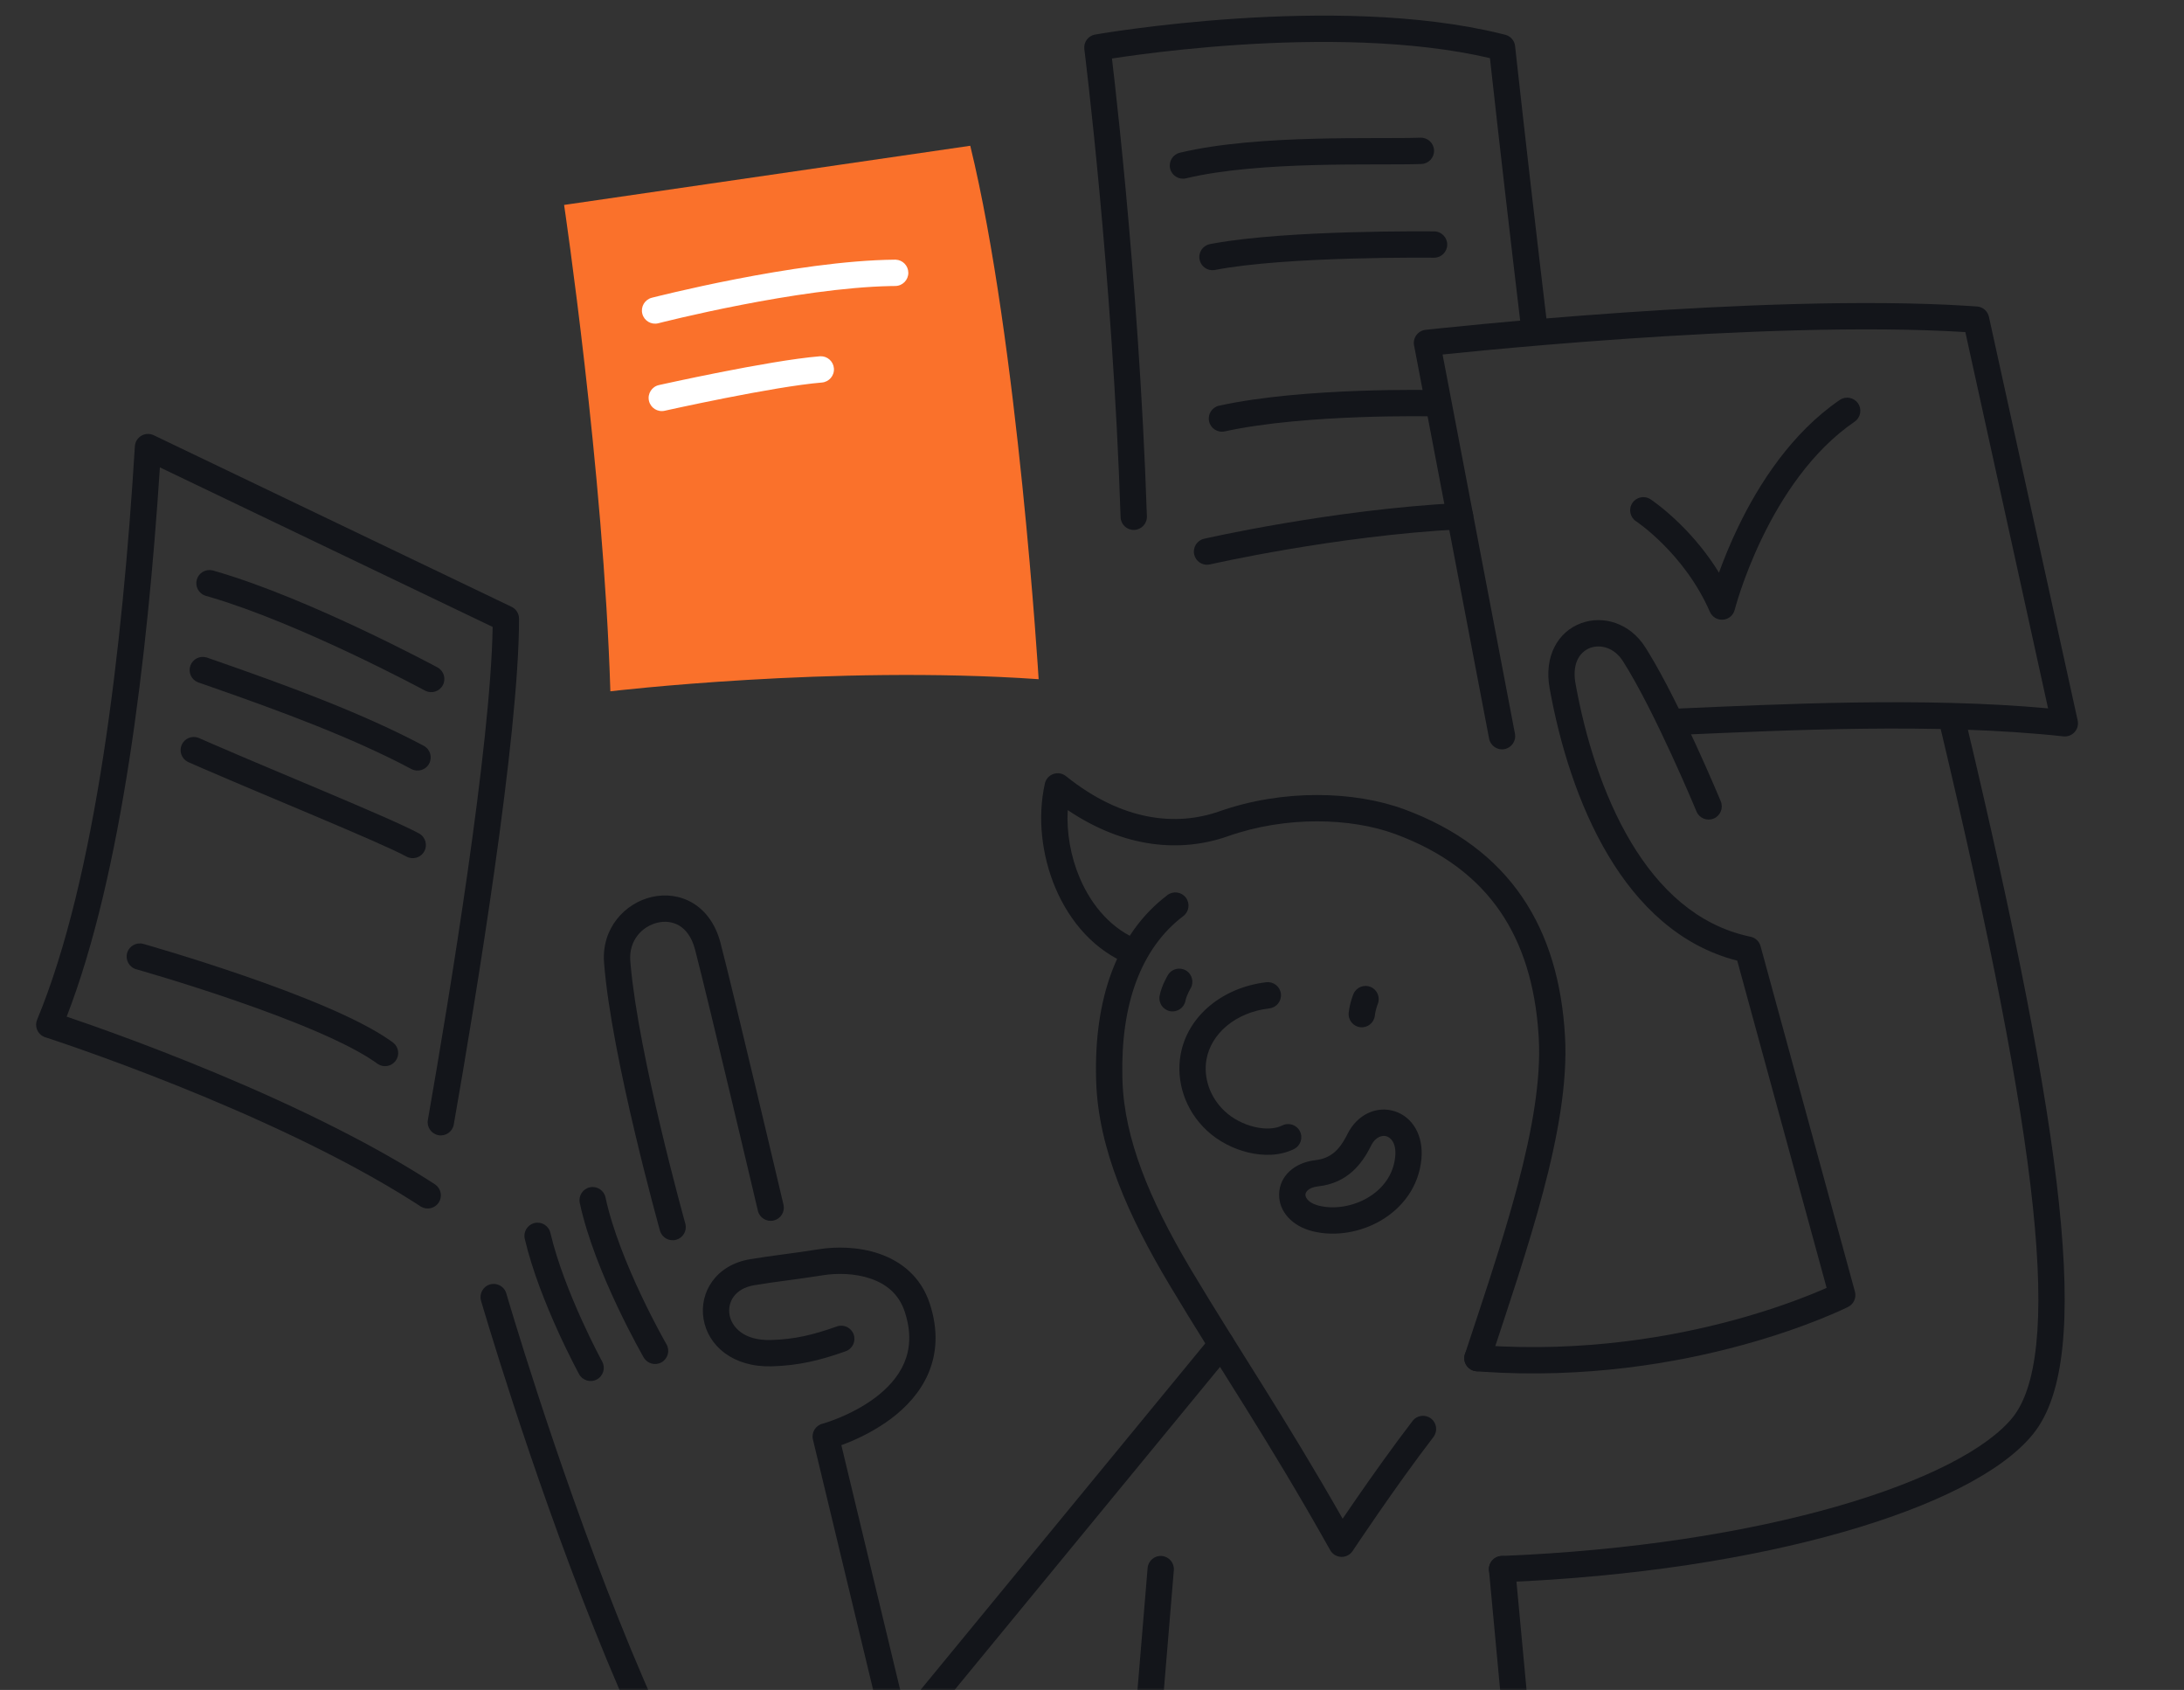 <svg width="477" height="369" viewBox="0 0 477 369" fill="none" xmlns="http://www.w3.org/2000/svg">
<rect x="0" y="0" width="477" height="369" fill="#333333" stroke="none"/>
<g clip-path="url(#clip0_17_703)">
<mask id="mask0_17_703" style="mask-type:luminance" maskUnits="userSpaceOnUse" x="-46" y="0" width="569" height="370">
<path d="M522.368 0H-45.225V369.125H522.368V0Z" fill="white"/>
</mask>
<g mask="url(#mask0_17_703)">
<path d="M354.504 68.252C378.1 66.627 407.134 65.369 429.636 66.776L431.792 66.92L432.028 66.946C433.191 67.126 434.136 68.004 434.393 69.169L453.776 157.31C453.975 158.214 453.726 159.158 453.109 159.847C452.491 160.536 451.579 160.885 450.66 160.785C423.079 157.782 390.074 159.447 366.835 160.452C365.25 160.52 363.91 159.29 363.842 157.704C363.773 156.118 365.003 154.778 366.588 154.709C388.604 153.757 420.07 152.167 447.313 154.672L429.244 72.51C407.155 71.133 378.453 72.365 354.898 73.987C342.758 74.823 332.023 75.76 324.324 76.488C320.476 76.852 317.386 77.163 315.261 77.383C315.196 77.39 315.132 77.397 315.069 77.403L330.874 160.207C331.172 161.766 330.149 163.271 328.591 163.569C327.032 163.866 325.528 162.844 325.23 161.285L308.841 75.415C308.691 74.628 308.875 73.814 309.351 73.169C309.826 72.524 310.549 72.107 311.345 72.019L311.662 74.876C311.345 72.019 311.346 72.019 311.346 72.019C311.347 72.019 311.348 72.019 311.349 72.019C311.351 72.018 311.355 72.017 311.36 72.017C311.369 72.016 311.384 72.015 311.402 72.013C311.439 72.009 311.494 72.002 311.566 71.995C311.71 71.979 311.925 71.956 312.206 71.925C312.769 71.865 313.598 71.777 314.668 71.666C316.809 71.444 319.916 71.13 323.784 70.764C331.519 70.033 342.304 69.092 354.504 68.252Z" fill="#13151A"/>
<path d="M230.062 168.996C230.997 168.669 232.035 168.846 232.809 169.466C245.196 179.403 256.989 180.431 266.3 177.159C280.241 172.259 295.769 172.684 306.719 176.719H306.721C318.16 180.942 326.665 187.379 332.453 195.866C338.227 204.33 341.157 214.628 341.813 226.364V226.365C342.374 236.438 340.225 248.186 337.013 260.311C333.793 272.462 329.425 285.268 325.418 297.44L325.368 297.58C324.82 298.998 323.25 299.752 321.79 299.271C320.283 298.775 319.464 297.15 319.96 295.642L323.016 286.394C326.077 277.116 329.086 267.794 331.459 258.838C334.63 246.871 336.586 235.832 336.077 226.686L336.013 225.661C335.291 215.129 332.589 206.262 327.708 199.106C322.685 191.742 315.215 185.984 304.731 182.113V182.112C295.093 178.561 280.944 178.105 268.205 182.582C257.941 186.19 245.644 185.259 233.195 176.883C232.923 181.766 233.824 187.008 235.841 191.732C238.499 197.958 242.966 203.009 248.865 205.293C250.345 205.866 251.08 207.53 250.507 209.01C249.935 210.49 248.271 211.226 246.792 210.654C239.095 207.674 233.657 201.251 230.557 193.99C227.46 186.737 226.568 178.372 228.209 171.078L228.255 170.899C228.515 170.014 229.185 169.303 230.062 168.996Z" fill="#13151A"/>
<path d="M254.971 195.44C256.235 194.48 258.037 194.728 258.996 195.993C259.955 197.258 259.707 199.061 258.443 200.02C249.124 207.092 244.759 219.351 245.134 235.211L245.155 235.968V235.97C245.571 248.787 251.157 261.997 259.602 276.337L260.428 277.729L260.429 277.73C270.602 294.739 280.453 309.162 293.241 331.608C294.109 330.33 295.16 328.792 296.342 327.084C299.726 322.198 304.197 315.89 308.516 310.26C309.482 309.001 311.285 308.764 312.544 309.73C313.802 310.697 314.04 312.501 313.074 313.761C308.837 319.283 304.426 325.504 301.066 330.358C299.387 332.782 297.975 334.859 296.983 336.329C296.487 337.064 296.096 337.646 295.83 338.045C295.697 338.244 295.595 338.398 295.526 338.501C295.492 338.552 295.466 338.592 295.449 338.617C295.441 338.63 295.434 338.639 295.43 338.646C295.428 338.649 295.427 338.652 295.426 338.653L295.424 338.655C294.871 339.49 293.924 339.977 292.924 339.94C291.923 339.903 291.015 339.347 290.525 338.474C276.611 313.676 266.518 299.107 255.498 280.681V280.681C246.465 265.589 239.891 250.897 239.413 236.158L239.39 235.354C238.992 218.508 243.603 204.067 254.971 195.44Z" fill="#13151A"/>
<path d="M276.572 214.468C278.148 214.284 279.574 215.412 279.758 216.989C279.943 218.565 278.815 219.993 277.239 220.177C269.729 221.056 264.458 225.79 263.495 231.37L263.494 231.375C262.856 235.026 264.038 239.425 267.525 242.665L267.532 242.672C269.235 244.265 271.595 245.492 274.007 246.062C276.453 246.641 278.603 246.471 280.054 245.742C281.472 245.03 283.199 245.602 283.911 247.021C284.623 248.44 284.05 250.167 282.632 250.879C279.591 252.407 275.953 252.43 272.685 251.657C269.386 250.876 266.108 249.207 263.614 246.877C258.678 242.29 256.867 235.923 257.834 230.386C259.331 221.728 267.161 215.569 276.572 214.468Z" fill="#13151A"/>
<path d="M294.287 247.631C296.415 243.336 300.665 241.392 304.588 242.636C308.554 243.894 310.95 247.979 310.44 253.134C309.839 259.228 306.199 263.777 301.668 266.454C297.186 269.101 291.625 270.054 286.725 268.851V268.85C282.313 267.772 279.263 264.601 279.369 260.695C279.477 256.707 282.805 253.835 287.283 253.321L287.289 253.32C290.639 252.943 292.474 251.061 293.988 248.213L294.287 247.631ZM302.852 248.116C302.006 247.847 300.487 248.06 299.434 250.186L299.432 250.188C297.478 254.123 294.329 258.313 287.931 259.033L287.931 259.032C285.423 259.321 285.121 260.527 285.112 260.85C285.102 261.241 285.424 262.537 287.849 263.205L288.09 263.267L288.094 263.268C291.415 264.083 295.446 263.454 298.747 261.504C301.999 259.582 304.333 256.518 304.722 252.569V252.567C305.028 249.468 303.655 248.371 302.852 248.116Z" fill="#13151A"/>
<path d="M295.604 217.028C296.223 215.567 297.909 214.884 299.37 215.503C300.831 216.122 301.514 217.809 300.895 219.27C300.894 219.273 300.893 219.276 300.891 219.28C300.882 219.304 300.865 219.348 300.842 219.409C300.797 219.53 300.731 219.718 300.658 219.955C300.511 220.439 300.352 221.079 300.277 221.753C300.101 223.331 298.681 224.468 297.104 224.292C295.527 224.116 294.391 222.695 294.567 221.117C294.693 219.987 294.947 218.985 295.163 218.277C295.273 217.918 295.376 217.622 295.455 217.41C295.494 217.303 295.528 217.216 295.553 217.152C295.566 217.12 295.577 217.094 295.586 217.073C295.59 217.063 295.594 217.054 295.597 217.047C295.598 217.043 295.6 217.04 295.601 217.037C295.601 217.035 295.602 217.034 295.603 217.033L295.603 217.03L295.604 217.029C295.61 217.031 295.724 217.079 298.249 218.149C298.413 218.219 298.567 218.284 298.711 218.345L295.604 217.028Z" fill="#13151A"/>
<path d="M255.096 212.876C255.921 211.52 257.689 211.091 259.044 211.916C260.397 212.741 260.827 214.507 260.005 215.862C260.005 215.862 260.005 215.863 260.004 215.864C260.001 215.87 259.993 215.883 259.983 215.901C259.962 215.937 259.927 215.997 259.884 216.076C259.796 216.235 259.673 216.467 259.542 216.744C259.263 217.332 259.015 217.978 258.914 218.505C258.616 220.064 257.111 221.086 255.553 220.788C253.994 220.489 252.973 218.984 253.271 217.425C253.505 216.202 253.985 215.051 254.351 214.28C254.542 213.877 254.721 213.539 254.854 213.298C254.921 213.177 254.977 213.079 255.019 213.007C255.039 212.972 255.056 212.943 255.069 212.921C255.076 212.91 255.081 212.9 255.086 212.892C255.088 212.889 255.09 212.886 255.092 212.883C255.093 212.882 255.094 212.88 255.094 212.879L255.095 212.877V212.877C255.095 212.876 255.1 212.879 256.88 213.963L255.096 212.876Z" fill="#13151A"/>
<path d="M327.796 339.748C329.326 339.605 330.689 340.691 330.906 342.196L330.924 342.343L342.474 466.174C342.621 467.754 341.46 469.155 339.881 469.302C338.301 469.45 336.9 468.288 336.753 466.707L325.202 342.877L325.192 342.73C325.128 341.21 326.265 339.891 327.796 339.748Z" fill="#13151A"/>
<path d="M246.078 466.679C245.946 468.261 244.558 469.436 242.977 469.304C241.396 469.173 240.22 467.784 240.352 466.202L246.078 466.679ZM250.646 342.372C250.778 340.79 252.166 339.614 253.747 339.745C255.329 339.877 256.504 341.266 256.373 342.848L246.078 466.679L240.352 466.202L250.646 342.372Z" fill="#13151A"/>
<path d="M110.581 282.414C110.582 282.418 110.585 282.424 110.587 282.432C110.592 282.449 110.599 282.474 110.609 282.508C110.628 282.575 110.658 282.676 110.697 282.809C110.775 283.076 110.893 283.475 111.048 283.994C111.358 285.034 111.817 286.562 112.413 288.508C113.604 292.399 115.343 297.961 117.525 304.638C121.892 317.996 128.032 335.79 135.134 353.57C142.247 371.376 150.279 389.05 158.411 402.23C162.482 408.828 166.504 414.175 170.358 417.839C174.269 421.555 177.634 423.187 180.424 423.187C187.462 423.187 195.219 420.315 203.062 415.71C210.868 411.128 218.514 404.976 225.271 398.756C232.019 392.545 237.818 386.324 241.933 381.652C243.989 379.318 245.62 377.375 246.735 376.02C247.292 375.342 247.72 374.812 248.007 374.453C248.15 374.273 248.258 374.136 248.329 374.046C248.365 374.001 248.391 373.967 248.408 373.945C248.417 373.934 248.423 373.926 248.427 373.921C248.429 373.918 248.43 373.917 248.431 373.916L248.432 373.915C248.432 373.915 248.431 373.916 250.698 375.681C252.965 377.446 252.965 377.447 252.964 377.448C252.964 377.448 252.963 377.449 252.963 377.45C252.961 377.452 252.959 377.455 252.956 377.459C252.95 377.466 252.942 377.476 252.932 377.489C252.911 377.516 252.88 377.554 252.841 377.604C252.762 377.704 252.646 377.851 252.495 378.04C252.192 378.419 251.748 378.972 251.172 379.671C250.022 381.071 248.348 383.064 246.244 385.453C242.039 390.227 236.098 396.602 229.162 402.986C222.236 409.361 214.254 415.804 205.97 420.668C197.723 425.51 188.925 428.935 180.424 428.935C175.443 428.935 170.711 426.102 166.402 422.007C162.037 417.858 157.715 412.045 153.522 405.251C145.128 391.646 136.951 373.608 129.799 355.703C122.636 337.77 116.454 319.852 112.064 306.425C109.869 299.71 108.12 294.112 106.92 290.191C106.319 288.231 105.856 286.689 105.542 285.636C105.385 285.11 105.266 284.705 105.185 284.432C105.145 284.296 105.115 284.192 105.095 284.122C105.084 284.087 105.077 284.06 105.071 284.042C105.069 284.033 105.066 284.027 105.065 284.022C105.064 284.019 105.063 284.017 105.063 284.016C105.063 284.015 105.086 284.007 107.821 283.211C110.58 282.409 110.58 282.409 110.58 282.41C110.581 282.411 110.581 282.412 110.581 282.414ZM248.432 373.915C249.406 372.663 251.212 372.437 252.463 373.412C253.715 374.387 253.94 376.193 252.966 377.446L248.432 373.915ZM107.019 280.452C108.543 280.009 110.137 280.885 110.58 282.409L105.063 284.014C104.62 282.489 105.496 280.895 107.019 280.452Z" fill="#13151A"/>
<path d="M142.353 195.851C145.296 195.173 148.522 195.501 151.329 197.192C154.075 198.847 156.171 201.652 157.258 205.496L157.359 205.871L157.36 205.874C158.866 211.659 162.31 225.968 165.368 238.792C166.899 245.213 168.336 251.274 169.391 255.73C169.918 257.957 170.35 259.784 170.65 261.053C170.8 261.688 170.917 262.185 170.996 262.522C171.036 262.69 171.066 262.818 171.087 262.905C171.097 262.948 171.105 262.981 171.11 263.003C171.113 263.014 171.115 263.023 171.116 263.028C171.117 263.031 171.117 263.034 171.118 263.035V263.037L171.148 263.181C171.422 264.677 170.477 266.141 168.981 266.494C167.437 266.858 165.889 265.901 165.525 264.357V264.354C165.525 264.353 165.524 264.351 165.524 264.348C165.522 264.343 165.52 264.334 165.518 264.323C165.513 264.301 165.505 264.268 165.494 264.225C165.474 264.139 165.443 264.01 165.404 263.842C165.324 263.506 165.208 263.01 165.058 262.376C164.758 261.107 164.327 259.281 163.8 257.055C162.746 252.601 161.309 246.543 159.779 240.126C156.715 227.277 153.288 213.038 151.8 207.324C151.063 204.502 149.721 202.933 148.366 202.116C146.984 201.284 145.313 201.068 143.642 201.453C140.255 202.234 137.32 205.347 137.659 209.769L137.737 210.707C138.608 220.531 141.489 234.304 144.233 245.887C145.642 251.836 147.003 257.158 148.012 260.993C148.516 262.91 148.933 264.454 149.222 265.518C149.367 266.049 149.48 266.46 149.557 266.738C149.595 266.877 149.624 266.983 149.644 267.054C149.654 267.089 149.662 267.115 149.667 267.133C149.669 267.141 149.67 267.148 149.672 267.152C149.672 267.154 149.673 267.156 149.673 267.157L149.71 267.301C150.045 268.784 149.161 270.286 147.681 270.701C146.153 271.128 144.568 270.236 144.14 268.707L146.907 267.933C144.189 268.693 144.141 268.708 144.14 268.707L144.139 268.705C144.139 268.704 144.139 268.701 144.138 268.699C144.137 268.694 144.134 268.687 144.132 268.677C144.126 268.659 144.118 268.63 144.108 268.593C144.088 268.52 144.058 268.411 144.018 268.27C143.94 267.985 143.825 267.567 143.678 267.028C143.385 265.95 142.965 264.391 142.456 262.457C141.439 258.589 140.065 253.219 138.642 247.213C135.809 235.258 132.732 220.577 131.93 210.212C131.348 202.64 136.514 197.197 142.353 195.851Z" fill="#13151A"/>
<path d="M128.836 259.247C130.388 258.915 131.914 259.904 132.246 261.456C133.753 268.506 137.048 276.491 140.035 282.812C141.518 285.95 142.904 288.636 143.919 290.535C144.426 291.484 144.84 292.234 145.125 292.745C145.268 293.001 145.378 293.197 145.452 293.327L145.555 293.508C145.557 293.511 145.558 293.514 145.559 293.515L145.56 293.516C146.354 294.89 145.884 296.649 144.51 297.443C143.137 298.237 141.38 297.767 140.586 296.393L142.491 295.291C140.585 296.393 140.585 296.392 140.585 296.392L140.584 296.391C140.584 296.39 140.583 296.389 140.582 296.387C140.581 296.384 140.578 296.38 140.575 296.375C140.569 296.365 140.561 296.35 140.55 296.331C140.528 296.294 140.497 296.239 140.457 296.167C140.376 296.025 140.258 295.816 140.107 295.547C139.807 295.008 139.377 294.227 138.852 293.245C137.803 291.281 136.372 288.51 134.84 285.269C131.798 278.83 128.276 270.366 126.628 262.658C126.296 261.106 127.285 259.579 128.836 259.247Z" fill="#13151A"/>
<path d="M116.751 267.043C118.296 266.68 119.842 267.639 120.205 269.184C121.713 275.6 124.522 282.609 126.999 288.082C128.23 290.803 129.365 293.114 130.191 294.741C130.604 295.555 130.939 296.196 131.169 296.632C131.284 296.85 131.374 297.016 131.433 297.127C131.463 297.182 131.485 297.223 131.5 297.25C131.507 297.263 131.512 297.274 131.515 297.28C131.517 297.282 131.518 297.284 131.519 297.285L131.52 297.287C132.28 298.68 131.769 300.425 130.377 301.187C128.985 301.949 127.239 301.438 126.478 300.045L130.035 298.099C129.748 298.255 129.406 298.442 128.998 298.665C126.54 300.01 126.48 300.044 126.478 300.044L126.477 300.043C126.477 300.043 126.476 300.041 126.475 300.04C126.474 300.038 126.472 300.034 126.47 300.029C126.465 300.02 126.458 300.008 126.45 299.992C126.432 299.959 126.406 299.912 126.373 299.851C126.307 299.729 126.212 299.55 126.09 299.319C125.846 298.858 125.496 298.187 125.068 297.343C124.212 295.655 123.038 293.267 121.765 290.453C119.232 284.857 116.246 277.452 114.612 270.499C114.249 268.954 115.207 267.407 116.751 267.043Z" fill="#13151A"/>
<path d="M178.806 272.774C182.49 272.18 187.451 272.178 192.039 273.755C196.715 275.363 201.121 278.676 203.074 284.655C204.99 290.517 204.59 295.614 202.745 299.906C200.93 304.128 197.814 307.353 194.638 309.745C191.455 312.142 188.078 313.803 185.531 314.859C184.886 315.127 184.289 315.356 183.756 315.552L197.615 373.164L264.549 291.737C265.557 290.512 267.367 290.335 268.593 291.343C269.818 292.351 269.995 294.163 268.987 295.389L198.39 381.272C197.698 382.114 196.59 382.491 195.528 382.247C194.466 382.003 193.634 381.178 193.379 380.118L177.551 314.324C177.186 312.809 178.095 311.279 179.599 310.875V310.876L179.601 310.875H179.6L179.603 310.874H179.605C179.612 310.872 179.625 310.868 179.644 310.863C179.683 310.852 179.745 310.834 179.829 310.809C179.998 310.759 180.256 310.681 180.587 310.572C181.25 310.354 182.203 310.017 183.331 309.549C185.603 308.606 188.511 307.165 191.183 305.153C193.861 303.136 196.173 300.643 197.466 297.635C198.73 294.695 199.119 291.046 197.614 286.443L197.613 286.442C196.342 282.551 193.556 280.355 190.171 279.192C186.699 277.998 182.733 277.963 179.719 278.449H179.717C176.849 278.91 174.281 279.255 171.85 279.584C169.411 279.913 167.118 280.224 164.737 280.622C160.365 281.357 158.89 284.44 159.328 287.05C159.758 289.613 162.295 292.766 168.416 292.586H168.418C173.561 292.438 177.588 291.472 182.779 289.626C184.274 289.095 185.916 289.877 186.447 291.372C186.978 292.868 186.198 294.511 184.703 295.043C179.146 297.019 174.506 298.161 168.584 298.332L168.585 298.333C160.121 298.582 154.649 293.887 153.662 288.002C152.682 282.165 156.381 276.198 163.786 274.954H163.787C166.272 274.538 168.651 274.215 171.082 273.887C173.521 273.558 176.02 273.221 178.806 272.774V272.774Z" fill="#13151A"/>
<path d="M345.306 136.079C350.143 134.287 355.982 136.053 359.315 141.288L360.015 142.409C363.539 148.163 367.365 156.01 370.342 162.487C371.939 165.962 373.309 169.081 374.28 171.331C374.766 172.456 375.152 173.366 375.417 173.995C375.55 174.309 375.653 174.554 375.723 174.72C375.757 174.804 375.784 174.868 375.802 174.911C375.811 174.932 375.818 174.949 375.822 174.96C375.825 174.966 375.826 174.97 375.827 174.973C375.828 174.975 375.829 174.976 375.829 174.977L375.83 174.978L370.521 177.178V177.177C370.521 177.177 370.521 177.176 370.52 177.175C370.519 177.172 370.517 177.169 370.515 177.164C370.511 177.154 370.505 177.139 370.497 177.119C370.48 177.078 370.455 177.017 370.421 176.937C370.354 176.776 370.254 176.538 370.124 176.23C369.865 175.614 369.484 174.72 369.006 173.61C368.048 171.39 366.695 168.314 365.121 164.889C361.953 157.997 357.952 149.842 354.47 144.378L354.47 144.377C352.523 141.319 349.485 140.661 347.302 141.47C345.362 142.188 343.373 144.381 344.034 148.841L344.107 149.279L344.108 149.282C346.177 160.758 349.993 173.493 356.236 183.919C362.374 194.17 370.69 201.933 381.795 204.416L382.326 204.531L382.521 204.578C383.487 204.849 384.248 205.609 384.515 206.587L405.129 282.026C405.489 283.344 404.872 284.734 403.653 285.35L402.358 282.784C403.63 285.305 403.652 285.35 403.651 285.351C403.651 285.351 403.65 285.352 403.649 285.352C403.646 285.354 403.643 285.354 403.64 285.356L403.529 285.412C403.454 285.448 403.347 285.501 403.208 285.568C402.929 285.702 402.523 285.893 401.993 286.134C400.934 286.615 399.384 287.292 397.386 288.09C393.391 289.685 387.602 291.766 380.373 293.735C366.149 297.61 346.297 301.066 323.54 299.5L322.454 299.422L322.307 299.407C320.799 299.216 319.69 297.873 319.806 296.339C319.922 294.806 321.22 293.645 322.739 293.682L322.887 293.69L323.935 293.765C345.898 295.276 365.091 291.94 378.864 288.189C385.855 286.284 391.437 284.276 395.256 282.751C396.772 282.146 398.009 281.616 398.946 281.201L379.424 209.758C366.848 206.56 357.745 197.625 351.307 186.873C344.583 175.645 340.593 162.174 338.453 150.302V150.301C337.176 143.251 340.288 137.938 345.306 136.079ZM375.83 174.978C376.437 176.445 375.741 178.126 374.275 178.733C372.809 179.341 371.128 178.644 370.521 177.178L375.83 174.978Z" fill="#13151A"/>
<path d="M425.854 155.13C427.397 154.763 428.946 155.717 429.313 157.261C440.166 202.886 447.061 237.625 449.709 262.886C451.032 275.514 451.307 285.889 450.446 294.129C449.589 302.321 447.578 308.735 444.033 313.122H444.032C440.634 317.327 435.176 321.241 428.24 324.786C421.263 328.351 412.597 331.639 402.583 334.504C382.554 340.233 356.927 344.325 328.179 345.481C326.593 345.545 325.256 344.311 325.192 342.725C325.129 341.139 326.362 339.801 327.947 339.737C356.319 338.596 381.484 334.56 401.004 328.977C410.765 326.185 419.064 323.02 425.626 319.667C432.229 316.293 436.887 312.823 439.565 309.509C442.095 306.376 443.923 301.257 444.731 293.531C445.534 285.853 445.297 275.922 443.994 263.485C441.388 238.615 434.568 204.18 423.724 158.592C423.357 157.048 424.31 155.498 425.854 155.13Z" fill="#13151A"/>
<path d="M357.33 113.822V113.823H357.331C357.331 113.823 357.331 113.823 357.332 113.822C356.006 112.951 355.636 111.171 356.506 109.844C357.376 108.517 359.157 108.146 360.484 109.016L359.065 111.18C360.484 109.017 360.484 109.018 360.485 109.018L360.487 109.019C360.488 109.02 360.489 109.021 360.491 109.022C360.494 109.024 360.499 109.027 360.504 109.03C360.513 109.036 360.525 109.044 360.539 109.054C360.569 109.073 360.609 109.1 360.658 109.134C360.758 109.202 360.897 109.3 361.073 109.426C361.425 109.678 361.923 110.046 362.533 110.527C363.752 111.489 365.427 112.91 367.292 114.775C369.857 117.339 372.813 120.772 375.438 125.034C376.451 122.231 377.848 118.737 379.681 114.945C384.113 105.777 391.223 94.572 401.816 87.33C403.126 86.434 404.913 86.77 405.809 88.08C406.704 89.391 406.368 91.179 405.058 92.075C395.666 98.496 389.101 108.663 384.853 117.449C382.745 121.811 381.242 125.76 380.268 128.615C379.781 130.041 379.429 131.19 379.199 131.975C379.084 132.367 379 132.669 378.946 132.869C378.919 132.968 378.898 133.043 378.886 133.09C378.88 133.114 378.876 133.131 378.874 133.141C378.872 133.145 378.871 133.147 378.87 133.149C378.569 134.34 377.544 135.208 376.321 135.308C375.097 135.408 373.945 134.719 373.453 133.594C370.657 127.184 366.609 122.217 363.231 118.841C361.547 117.158 360.045 115.885 358.975 115.04C358.44 114.618 358.014 114.304 357.729 114.101C357.587 113.999 357.481 113.925 357.413 113.878C357.38 113.855 357.355 113.839 357.342 113.83C357.336 113.826 357.332 113.823 357.33 113.822Z" fill="#13151A"/>
<path d="M318.736 109.82C320.32 109.738 321.671 110.957 321.753 112.542C321.835 114.127 320.616 115.479 319.032 115.56C305.348 116.267 291.651 118.185 281.355 119.933C276.212 120.806 271.929 121.635 268.935 122.244C267.439 122.549 266.266 122.798 265.468 122.971C265.07 123.058 264.765 123.126 264.562 123.171C264.46 123.194 264.384 123.211 264.333 123.223C264.308 123.228 264.289 123.232 264.276 123.235C264.27 123.237 264.266 123.237 264.263 123.238C264.262 123.238 264.261 123.238 264.261 123.239L264.115 123.269C262.618 123.532 261.161 122.577 260.819 121.078C260.465 119.531 261.432 117.989 262.978 117.635L263.537 120.076C262.994 117.704 262.979 117.637 262.979 117.635H262.98C262.982 117.635 262.983 117.634 262.985 117.634C262.989 117.633 262.995 117.632 263.002 117.63C263.017 117.627 263.038 117.622 263.066 117.615C263.122 117.603 263.204 117.584 263.311 117.56C263.525 117.513 263.84 117.443 264.25 117.354C265.07 117.176 266.268 116.921 267.79 116.611C270.835 115.991 275.18 115.151 280.394 114.266C290.811 112.497 304.747 110.542 318.736 109.82Z" fill="#13151A"/>
<path d="M270.161 4.053C287.557 2.913 309.593 2.87 327.895 7.374L328.764 7.592L328.978 7.655C330.028 8.013 330.787 8.949 330.908 10.066V10.07C330.909 10.073 330.909 10.078 330.91 10.084C330.911 10.095 330.913 10.114 330.916 10.137C330.921 10.184 330.929 10.254 330.939 10.348C330.959 10.534 330.989 10.813 331.03 11.181C331.11 11.915 331.23 13.005 331.387 14.422C331.7 17.257 332.162 21.405 332.756 26.654C333.646 34.528 334.833 44.879 336.258 56.995L337.761 69.673L337.775 69.82C337.879 71.338 336.776 72.686 335.249 72.868C333.723 73.051 332.333 72 332.077 70.501L332.056 70.355L330.552 57.668C329.126 45.542 327.938 35.182 327.047 27.301C326.453 22.047 325.99 17.894 325.676 15.055C325.573 14.123 325.486 13.332 325.416 12.691C308.202 8.668 287.409 8.683 270.536 9.788C261.818 10.359 254.213 11.217 248.791 11.93C246.327 12.255 244.316 12.549 242.858 12.774C243.027 14.201 243.255 16.156 243.525 18.578C244.135 24.038 244.964 31.871 245.849 41.369C247.619 60.363 249.609 86.039 250.488 112.741C250.54 114.328 249.297 115.656 247.711 115.708C246.125 115.761 244.798 114.517 244.746 112.93C243.872 86.38 241.892 60.826 240.129 41.903C239.248 32.444 238.421 24.646 237.815 19.216C237.512 16.501 237.264 14.378 237.092 12.935C237.006 12.214 236.939 11.662 236.894 11.292C236.871 11.107 236.854 10.967 236.842 10.873C236.837 10.827 236.832 10.792 236.829 10.769C236.828 10.758 236.827 10.749 236.827 10.744C236.826 10.741 236.826 10.738 236.826 10.737L236.825 10.735C236.634 9.215 237.669 7.811 239.177 7.545L239.676 10.377C239.178 7.546 239.178 7.546 239.179 7.545C239.18 7.545 239.181 7.546 239.182 7.545C239.184 7.545 239.187 7.544 239.191 7.544C239.198 7.543 239.209 7.54 239.222 7.538C239.25 7.533 239.29 7.526 239.342 7.517C239.447 7.499 239.601 7.473 239.801 7.44C240.203 7.373 240.792 7.277 241.553 7.158C243.075 6.921 245.282 6.594 248.041 6.231C253.558 5.504 261.291 4.634 270.161 4.053Z" fill="#13151A"/>
<path d="M310.232 30.064C311.817 30.007 313.149 31.246 313.206 32.833C313.264 34.419 312.025 35.751 310.44 35.809C307.982 35.898 304.511 35.892 300.524 35.897C296.508 35.901 291.904 35.916 287.086 36.045C277.404 36.303 267.056 37.015 259.03 38.938C257.487 39.307 255.936 38.355 255.567 36.811C255.198 35.268 256.149 33.716 257.692 33.347C266.336 31.276 277.19 30.559 286.934 30.299C291.83 30.169 296.496 30.152 300.518 30.148C304.569 30.143 307.904 30.149 310.232 30.064Z" fill="#13151A"/>
<path d="M311.803 50.513C312.265 50.516 312.625 50.519 312.87 50.521C312.992 50.522 313.086 50.523 313.149 50.523C313.181 50.524 313.205 50.524 313.222 50.524H313.247C313.247 50.524 313.248 50.524 313.213 53.398C313.179 56.239 313.179 56.272 313.179 56.272H313.158C313.143 56.272 313.12 56.272 313.09 56.271C313.03 56.271 312.94 56.27 312.821 56.269C312.583 56.267 312.231 56.264 311.776 56.261C310.866 56.257 309.546 56.255 307.911 56.261C304.641 56.273 300.115 56.321 295.095 56.466C284.988 56.758 273.101 57.438 265.357 58.944L265.211 58.969C263.707 59.183 262.282 58.181 261.989 56.672C261.686 55.114 262.703 53.604 264.261 53.301L265.047 53.154C273.285 51.654 285.148 51.003 294.928 50.721C300.009 50.574 304.584 50.525 307.89 50.512C309.542 50.506 310.879 50.509 311.803 50.513ZM313.247 50.524C314.834 50.543 316.105 51.845 316.086 53.433C316.067 55.02 314.766 56.291 313.179 56.272L313.247 50.524Z" fill="#13151A"/>
<path d="M308.533 85.131C310.007 85.131 311.189 85.141 312.004 85.151C312.412 85.156 312.728 85.162 312.943 85.165C313.051 85.167 313.134 85.169 313.19 85.171C313.218 85.171 313.24 85.172 313.254 85.172H313.278C313.278 85.172 313.278 85.176 313.242 86.735L313.278 85.172C314.865 85.209 316.12 86.526 316.083 88.112C316.048 89.65 314.812 90.877 313.293 90.919L313.145 90.919H313.141C313.138 90.919 313.134 90.919 313.128 90.919C313.116 90.918 313.096 90.918 313.071 90.918C313.019 90.917 312.942 90.915 312.839 90.913C312.634 90.909 312.328 90.904 311.932 90.9C311.139 90.889 309.982 90.88 308.535 90.88C305.641 90.881 301.593 90.924 296.981 91.09C287.714 91.424 276.342 92.253 267.493 94.193C265.944 94.532 264.412 93.551 264.072 92.001C263.732 90.45 264.714 88.917 266.264 88.578C275.636 86.523 287.431 85.682 296.774 85.345C301.468 85.176 305.587 85.132 308.533 85.131Z" fill="#13151A"/>
<path d="M30.869 95.143C31.693 94.659 32.705 94.616 33.567 95.029L111.73 132.495C112.727 132.973 113.361 133.981 113.361 135.087C113.361 160.8 103.956 217.843 99.108 245.535C98.834 247.099 97.345 248.144 95.782 247.87C94.219 247.596 93.174 246.107 93.448 244.543C98.218 217.295 107.183 162.793 107.598 136.888L34.922 102.053C32.196 143.713 26.585 190.979 14.563 221.983C15.965 222.457 17.835 223.097 20.086 223.892C25.338 225.748 32.677 228.441 41.033 231.798C57.187 238.287 77.278 247.307 93.435 257.593L94.986 258.593L95.107 258.677C96.337 259.571 96.663 261.282 95.824 262.57C94.984 263.858 93.287 264.251 91.974 263.486L91.848 263.408L90.342 262.438C74.643 252.444 54.943 243.58 38.893 237.132C30.627 233.812 23.366 231.147 18.173 229.313C15.577 228.396 13.499 227.687 12.073 227.208C11.36 226.969 10.81 226.787 10.44 226.665C10.255 226.605 10.114 226.559 10.021 226.529C9.974 226.514 9.939 226.502 9.916 226.495C9.905 226.491 9.897 226.488 9.891 226.487C9.889 226.486 9.887 226.485 9.886 226.485L9.884 226.484C9.119 226.238 8.493 225.684 8.155 224.955C7.818 224.226 7.801 223.389 8.109 222.647C20.935 191.719 26.755 141.458 29.457 97.445L29.474 97.268C29.584 96.385 30.096 95.597 30.869 95.143Z" fill="#13151A"/>
<path d="M42.985 126.556C43.404 125.077 44.907 124.198 46.389 124.537L46.532 124.574L47.516 124.858C57.739 127.863 69.556 132.987 78.845 137.367C83.657 139.636 87.827 141.722 90.794 143.242C92.278 144.003 93.463 144.622 94.278 145.052C94.685 145.267 95.001 145.435 95.215 145.549C95.322 145.606 95.404 145.65 95.46 145.68C95.487 145.695 95.508 145.706 95.523 145.714C95.53 145.718 95.536 145.721 95.539 145.723C95.541 145.724 95.543 145.725 95.544 145.726L95.545 145.727C95.544 145.73 95.513 145.787 94.966 146.801L95.546 145.727C96.942 146.481 97.463 148.225 96.71 149.621C95.98 150.975 94.321 151.506 92.948 150.852L92.817 150.786L92.816 150.785C92.816 150.784 92.815 150.784 92.814 150.783C92.811 150.782 92.806 150.779 92.799 150.776C92.787 150.769 92.768 150.759 92.742 150.745C92.69 150.717 92.612 150.675 92.509 150.62C92.303 150.51 91.996 150.347 91.598 150.137C90.801 149.717 89.637 149.109 88.175 148.36C85.251 146.862 81.139 144.803 76.395 142.567C67.168 138.216 55.68 133.251 45.906 130.376L44.966 130.105L44.825 130.061C43.386 129.573 42.566 128.036 42.985 126.556Z" fill="#13151A"/>
<path d="M41.573 145.363C42.077 143.911 43.63 143.121 45.089 143.546L45.23 143.591L48.212 144.63C63.203 149.869 79.275 155.78 92.545 162.842C93.945 163.587 94.477 165.328 93.733 166.729C92.988 168.13 91.248 168.663 89.847 167.917C76.999 161.08 61.313 155.299 46.331 150.062L43.345 149.022L43.207 148.969C41.798 148.399 41.069 146.816 41.573 145.363Z" fill="#13151A"/>
<path d="M39.685 162.633C40.304 161.225 41.915 160.562 43.335 161.103L43.472 161.158L46.494 162.477C53.801 165.643 62.776 169.389 70.893 172.818C80.065 176.693 88.313 180.233 91.522 181.983C92.915 182.743 93.428 184.489 92.669 185.883C91.909 187.276 90.164 187.79 88.771 187.03C85.884 185.454 77.99 182.056 68.658 178.113C60.582 174.702 51.556 170.935 44.201 167.749L41.159 166.421L41.025 166.358C39.667 165.676 39.067 164.041 39.685 162.633Z" fill="#13151A"/>
<path d="M27.767 208.089C28.198 206.561 29.784 205.672 31.311 206.102L30.532 208.869C31.3 206.144 31.311 206.103 31.312 206.102L31.314 206.103C31.315 206.104 31.318 206.104 31.32 206.105C31.326 206.106 31.334 206.109 31.344 206.112C31.364 206.117 31.394 206.126 31.434 206.137C31.513 206.16 31.629 206.193 31.781 206.236C32.085 206.324 32.53 206.453 33.101 206.619C34.242 206.953 35.884 207.439 37.894 208.052C41.913 209.279 47.412 211.018 53.329 213.061C59.24 215.102 65.599 217.458 71.325 219.921C76.649 222.212 81.585 224.663 85.112 227.113L85.798 227.603L85.915 227.694C87.093 228.654 87.323 230.381 86.413 231.621C85.503 232.86 83.787 233.158 82.518 232.321L82.398 232.237L81.814 231.82C78.794 229.725 74.301 227.459 69.055 225.202C63.507 222.815 57.294 220.51 51.455 218.494C45.621 216.48 40.191 214.764 36.217 213.551C34.231 212.944 32.611 212.465 31.489 212.137C30.929 211.973 30.493 211.847 30.198 211.762C30.05 211.72 29.937 211.688 29.862 211.667C29.825 211.656 29.797 211.648 29.779 211.643C29.77 211.64 29.763 211.638 29.758 211.637C29.756 211.636 29.754 211.635 29.753 211.635H29.753C28.226 211.204 27.337 209.617 27.767 208.089Z" fill="#13151A"/>
<path d="M123.202 44.744C123.202 44.744 131.811 102.605 133.308 150.943C133.308 150.943 181.834 145.186 226.845 148.299C226.845 148.299 222.366 74.65 211.912 31.828L123.216 44.744H123.202Z" fill="#FA712B"/>
<path d="M195.634 56.699C197.153 56.763 198.371 58.008 198.384 59.546C198.398 61.133 197.124 62.431 195.537 62.446L194.56 62.459C184.387 62.662 171.966 64.614 161.873 66.577C156.687 67.585 152.157 68.588 148.926 69.339C147.311 69.714 146.022 70.026 145.138 70.243C144.696 70.352 144.356 70.438 144.127 70.496C144.013 70.524 143.926 70.546 143.869 70.561L143.79 70.581C143.788 70.582 143.787 70.582 143.786 70.582H143.785C142.249 70.978 140.683 70.053 140.288 68.516C139.892 66.978 140.816 65.411 142.353 65.015L142.355 65.015C142.356 65.014 142.358 65.014 142.36 65.014C142.364 65.013 142.371 65.011 142.379 65.009C142.395 65.005 142.419 64.998 142.449 64.99C142.511 64.975 142.603 64.951 142.722 64.921C142.961 64.861 143.312 64.773 143.765 64.662C144.67 64.439 145.985 64.121 147.627 63.74C150.909 62.977 155.508 61.958 160.777 60.933C171.269 58.893 184.592 56.792 195.486 56.697L195.634 56.699Z" fill="white"/>
<path d="M179.182 77.787C180.701 77.74 182.007 78.893 182.132 80.425C182.262 82.007 181.084 83.395 179.503 83.525C174.227 83.957 165.696 85.48 158.364 86.927C154.724 87.646 151.422 88.337 149.03 88.848C147.834 89.104 146.866 89.314 146.198 89.461C145.864 89.534 145.605 89.592 145.43 89.63C145.343 89.65 145.276 89.665 145.232 89.675C145.209 89.68 145.193 89.683 145.182 89.685C145.176 89.687 145.172 89.687 145.169 89.688C145.168 89.688 145.167 89.689 145.167 89.689C143.618 90.035 142.082 89.061 141.735 87.512C141.389 85.963 142.363 84.426 143.911 84.08L143.913 84.079C143.914 84.079 143.915 84.078 143.916 84.078C143.92 84.077 143.924 84.077 143.93 84.075C143.942 84.073 143.96 84.069 143.983 84.064C144.029 84.053 144.098 84.038 144.187 84.018C144.366 83.978 144.63 83.92 144.968 83.846C145.645 83.697 146.623 83.484 147.829 83.227C150.242 82.711 153.575 82.013 157.252 81.287C164.554 79.846 173.389 78.258 179.034 77.796L179.182 77.787Z" fill="white"/>
</g>
</g>
<defs>
<clipPath id="clip0_17_703">
<rect width="477" height="369" fill="white"/>
</clipPath>
</defs>
</svg>

